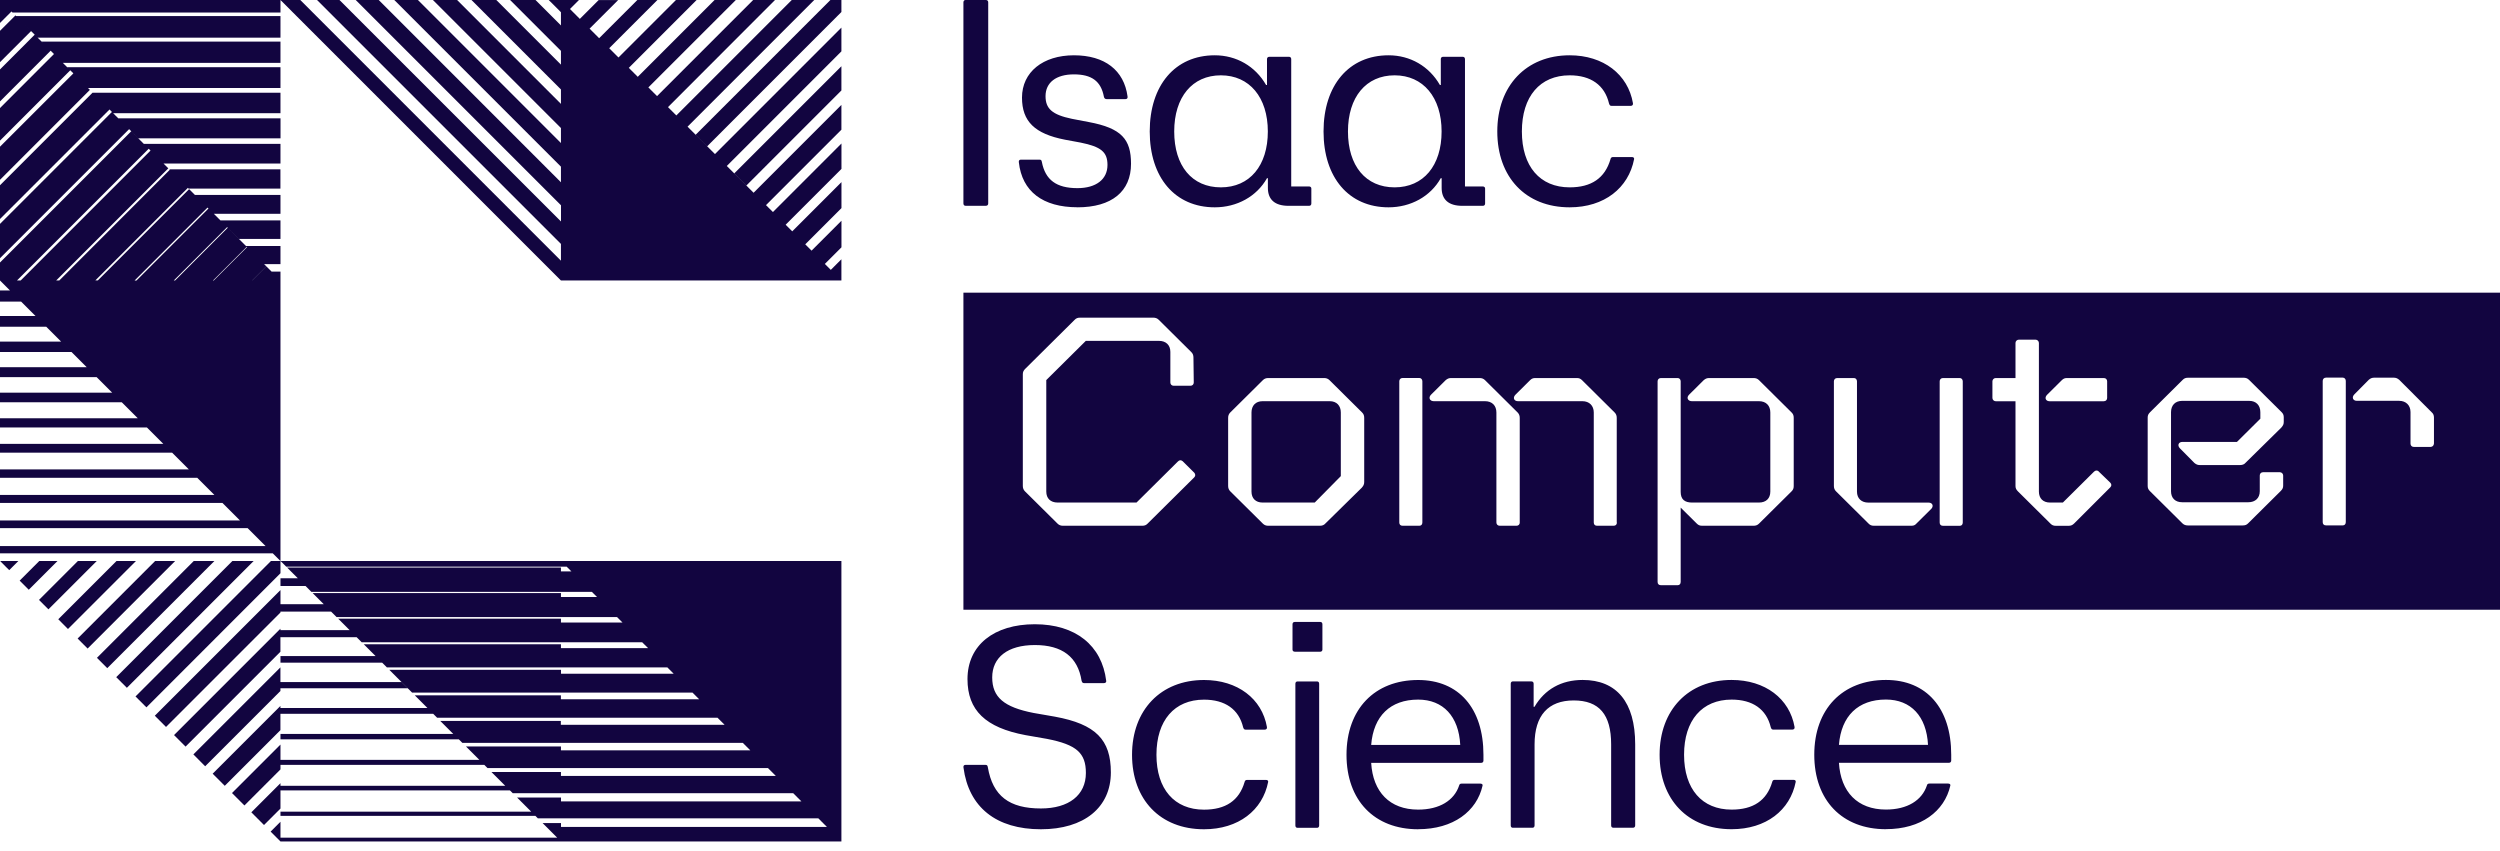 <?xml version="1.0" encoding="UTF-8"?>
<svg width="238px" height="81px" viewBox="0 0 238 81" version="1.1" xmlns="http://www.w3.org/2000/svg" xmlns:xlink="http://www.w3.org/1999/xlink">
    <title>Group 2</title>
    <g id="Page-1" stroke="none" stroke-width="1" fill="none" fill-rule="evenodd">
        <g id="Group-2" fill="#120540" fill-rule="nonzero">
            <path d="M126.59,38.193 L120.198,38.193 C119.542,38.193 119.142,38.615 119.142,39.27 L119.142,46.796 C119.142,47.446 119.542,47.843 120.198,47.843 L125.163,47.843 L127.646,45.326 L127.646,39.27 C127.646,38.62 127.245,38.193 126.59,38.193 L126.59,38.193 Z" id="Path"></path>
            <path d="M91.717,27.863 L91.717,58.049 L238,58.049 L238,27.863 L91.717,27.863 Z M194.893,37.573 L196.29,36.188 C196.435,36.044 196.575,35.989 196.775,35.989 L200.284,35.989 C200.484,35.989 200.6,36.133 200.6,36.302 L200.6,37.885 C200.6,38.054 200.484,38.198 200.284,38.198 L195.119,38.198 C194.748,38.198 194.603,37.861 194.888,37.578 L194.893,37.573 Z M113.696,45.441 L109.246,49.853 C109.106,49.997 108.961,50.052 108.73,50.052 L101.197,50.052 C100.997,50.052 100.827,49.997 100.682,49.853 L97.573,46.771 C97.433,46.632 97.373,46.458 97.373,46.26 L97.373,35.622 C97.373,35.394 97.458,35.255 97.603,35.111 L102.314,30.44 C102.454,30.296 102.599,30.241 102.829,30.241 L109.792,30.241 C109.992,30.241 110.162,30.296 110.307,30.44 L113.415,33.522 C113.561,33.666 113.616,33.835 113.616,34.034 L113.646,36.411 C113.646,36.61 113.506,36.724 113.33,36.724 L111.734,36.724 C111.564,36.724 111.418,36.61 111.418,36.411 L111.418,33.497 C111.418,32.847 110.993,32.45 110.332,32.45 L103.37,32.45 L99.606,36.183 L99.606,46.796 C99.606,47.446 100.006,47.843 100.692,47.843 L108.195,47.843 L112.134,43.936 C112.279,43.793 112.419,43.768 112.59,43.907 L113.701,45.009 C113.816,45.148 113.816,45.321 113.701,45.431 L113.696,45.441 Z M129.873,45.892 C129.873,46.121 129.788,46.26 129.643,46.428 L126.189,49.824 C126.044,49.992 125.874,50.052 125.649,50.052 L120.743,50.052 C120.543,50.052 120.373,49.997 120.228,49.853 L117.119,46.771 C116.979,46.632 116.919,46.458 116.919,46.26 L116.919,39.782 C116.919,39.583 116.974,39.414 117.119,39.27 L120.228,36.188 C120.368,36.044 120.543,35.989 120.743,35.989 L126.049,35.989 C126.249,35.989 126.42,36.044 126.565,36.188 L129.673,39.27 C129.813,39.414 129.873,39.553 129.873,39.782 L129.873,45.892 L129.873,45.892 Z M135.409,49.739 C135.409,49.938 135.294,50.052 135.124,50.052 L133.527,50.052 C133.327,50.052 133.212,49.938 133.212,49.739 L133.212,36.297 C133.212,36.128 133.327,35.984 133.527,35.984 L135.124,35.984 C135.294,35.984 135.409,36.128 135.409,36.297 L135.409,49.739 Z M144.684,49.739 C144.684,49.938 144.544,50.052 144.369,50.052 L142.772,50.052 C142.602,50.052 142.457,49.938 142.457,49.739 L142.457,39.27 C142.457,38.62 142.056,38.193 141.371,38.193 L136.49,38.193 C136.12,38.193 135.95,37.856 136.235,37.573 L137.632,36.188 C137.802,36.044 137.947,35.989 138.147,35.989 L140.855,35.989 C141.055,35.989 141.226,36.044 141.371,36.188 L144.479,39.27 C144.619,39.414 144.679,39.583 144.679,39.782 L144.679,49.739 L144.684,49.739 Z M153.929,49.739 C153.929,49.938 153.814,50.052 153.614,50.052 L152.042,50.052 C151.842,50.052 151.727,49.938 151.727,49.739 L151.727,39.27 C151.727,38.62 151.301,38.193 150.641,38.193 L144.504,38.193 C144.134,38.193 143.989,37.856 144.274,37.573 L145.67,36.188 C145.815,36.044 145.956,35.989 146.156,35.989 L150.12,35.989 C150.32,35.989 150.46,36.044 150.606,36.188 L153.714,39.27 C153.859,39.414 153.914,39.583 153.914,39.782 L153.914,49.739 L153.929,49.739 Z M170.762,46.26 C170.762,46.488 170.707,46.627 170.562,46.771 L167.454,49.853 C167.309,49.997 167.138,50.052 166.938,50.052 L162.058,50.052 C161.828,50.052 161.688,49.997 161.542,49.853 L160.001,48.325 L160.001,55.398 C160.001,55.597 159.886,55.711 159.715,55.711 L158.119,55.711 C157.919,55.711 157.803,55.597 157.803,55.398 L157.803,36.302 C157.803,36.133 157.919,35.989 158.119,35.989 L159.715,35.989 C159.886,35.989 160.001,36.133 160.001,36.302 L160.001,46.825 C160.001,47.56 160.401,47.843 161.087,47.843 L167.449,47.843 C168.135,47.843 168.535,47.446 168.535,46.796 L168.535,39.27 C168.535,38.62 168.135,38.193 167.449,38.193 L161.057,38.193 C160.687,38.193 160.516,37.856 160.802,37.573 L162.198,36.188 C162.368,36.044 162.514,35.989 162.714,35.989 L166.938,35.989 C167.138,35.989 167.309,36.044 167.454,36.188 L170.562,39.27 C170.707,39.414 170.762,39.553 170.762,39.782 L170.762,46.26 L170.762,46.26 Z M183.832,48.468 L182.435,49.853 C182.29,50.022 182.15,50.052 181.919,50.052 L178.411,50.052 C178.18,50.052 178.04,49.997 177.895,49.853 L174.787,46.771 C174.642,46.632 174.587,46.458 174.587,46.26 L174.587,36.302 C174.587,36.133 174.702,35.989 174.902,35.989 L176.499,35.989 C176.669,35.989 176.784,36.133 176.784,36.302 L176.784,46.801 C176.784,47.451 177.209,47.848 177.87,47.848 L183.606,47.848 C183.977,47.848 184.122,48.186 183.837,48.468 L183.832,48.468 Z M186.855,49.744 C186.855,49.943 186.74,50.057 186.569,50.057 L184.973,50.057 C184.773,50.057 184.657,49.943 184.657,49.744 L184.657,36.302 C184.657,36.133 184.773,35.989 184.973,35.989 L186.569,35.989 C186.74,35.989 186.855,36.133 186.855,36.302 L186.855,49.744 Z M200.89,46.404 L197.466,49.829 C197.296,49.997 197.151,50.057 196.926,50.057 L195.729,50.057 C195.499,50.057 195.359,50.002 195.214,49.858 L192.105,46.776 C191.935,46.607 191.875,46.463 191.875,46.265 L191.875,38.198 L189.993,38.198 C189.823,38.198 189.678,38.059 189.678,37.885 L189.678,36.302 C189.678,36.133 189.818,35.989 189.993,35.989 L191.875,35.989 L191.875,32.649 C191.875,32.48 192.02,32.336 192.191,32.336 L193.787,32.336 C193.957,32.336 194.103,32.48 194.103,32.649 L194.103,46.796 C194.103,47.446 194.503,47.843 195.159,47.843 L196.385,47.843 L199.353,44.899 C199.498,44.756 199.694,44.756 199.809,44.899 L200.895,45.947 C201.035,46.091 201.035,46.26 200.895,46.399 L200.89,46.404 Z M217.413,40.169 C217.413,40.367 217.358,40.506 217.183,40.705 L213.789,44.046 C213.649,44.214 213.474,44.274 213.248,44.274 L209.424,44.274 C209.224,44.274 209.084,44.219 208.909,44.075 L207.537,42.691 C207.252,42.408 207.392,42.07 207.767,42.07 L212.958,42.07 L215.185,39.861 L215.185,39.241 C215.185,38.59 214.785,38.163 214.129,38.163 L207.737,38.163 C207.082,38.163 206.681,38.585 206.681,39.241 L206.681,46.766 C206.681,47.416 207.082,47.813 207.737,47.813 L214.044,47.813 C214.7,47.813 215.13,47.416 215.13,46.766 L215.13,45.267 C215.13,45.098 215.245,44.954 215.446,44.954 L217.042,44.954 C217.213,44.954 217.358,45.098 217.358,45.267 L217.358,46.23 C217.358,46.428 217.303,46.567 217.127,46.741 L214.019,49.824 C213.879,49.968 213.734,50.022 213.504,50.022 L208.283,50.022 C208.083,50.022 207.913,49.968 207.767,49.824 L204.659,46.741 C204.519,46.597 204.459,46.458 204.459,46.26 L204.459,39.752 C204.459,39.553 204.514,39.414 204.689,39.241 L207.797,36.158 C207.938,36.014 208.083,35.96 208.313,35.96 L213.589,35.96 C213.789,35.96 213.959,36.014 214.104,36.158 L217.213,39.241 C217.353,39.38 217.413,39.524 217.413,39.722 L217.413,40.174 L217.413,40.169 Z M223.319,49.704 C223.319,49.903 223.204,50.017 223.034,50.017 L221.437,50.017 C221.237,50.017 221.122,49.903 221.122,49.704 L221.122,36.262 C221.122,36.094 221.237,35.95 221.437,35.95 L223.034,35.95 C223.204,35.95 223.319,36.094 223.319,36.262 L223.319,49.704 Z M231.708,42.234 C231.708,42.403 231.568,42.547 231.393,42.547 L229.796,42.547 C229.596,42.547 229.481,42.408 229.481,42.234 L229.481,39.236 C229.481,38.585 229.05,38.159 228.395,38.159 L224.37,38.159 C224,38.159 223.855,37.821 224.14,37.538 L225.512,36.153 C225.682,36.009 225.827,35.955 226.027,35.955 L227.884,35.955 C228.084,35.955 228.224,36.009 228.4,36.153 L231.483,39.236 C231.653,39.375 231.713,39.548 231.713,39.747 L231.713,42.239 L231.708,42.234 Z" id="Shape"></path>
            <path d="M175.067,70.91 C175.286,68.162 176.889,66.597 179.541,66.597 C181.915,66.597 183.407,68.192 183.547,70.91 L175.067,70.91 Z M179.541,78.936 C182.885,78.936 185.119,77.233 185.672,74.787 C185.701,74.678 185.617,74.594 185.453,74.594 L183.686,74.594 C183.547,74.594 183.467,74.648 183.437,74.787 C182.969,76.188 181.586,77.07 179.541,77.07 C176.834,77.07 175.232,75.391 175.067,72.618 L185.537,72.618 C185.676,72.618 185.756,72.534 185.756,72.4 L185.756,71.851 C185.756,67.424 183.407,64.731 179.541,64.731 C175.396,64.731 172.719,67.508 172.719,71.851 C172.719,76.193 175.371,78.941 179.541,78.941 M164.846,78.941 C168.136,78.941 170.425,77.129 170.952,74.436 C170.977,74.297 170.867,74.242 170.733,74.242 L168.967,74.242 C168.827,74.242 168.748,74.297 168.718,74.436 C168.195,76.223 166.896,77.075 164.851,77.075 C162.035,77.075 160.323,75.124 160.323,71.851 C160.323,68.578 162.035,66.602 164.851,66.602 C166.842,66.602 168.165,67.508 168.578,69.241 C168.633,69.405 168.688,69.459 168.827,69.459 L170.624,69.459 C170.763,69.459 170.872,69.375 170.843,69.212 C170.375,66.518 168.051,64.731 164.846,64.731 C160.731,64.731 157.994,67.588 157.994,71.851 C157.994,76.114 160.676,78.941 164.846,78.941 M144.021,78.803 L145.897,78.803 C146.007,78.803 146.091,78.719 146.091,78.585 L146.091,70.861 C146.091,68.113 147.39,66.682 149.818,66.682 C152.247,66.682 153.381,68.028 153.381,70.861 L153.381,78.585 C153.381,78.724 153.466,78.803 153.6,78.803 L155.451,78.803 C155.591,78.803 155.67,78.719 155.67,78.585 L155.67,70.861 C155.67,66.845 153.904,64.731 150.669,64.731 C148.624,64.731 147.052,65.637 146.086,67.286 L146.002,67.286 L146.002,65.087 C146.002,64.949 145.917,64.869 145.783,64.869 L144.016,64.869 C143.907,64.869 143.822,64.953 143.822,65.087 L143.822,78.585 C143.822,78.724 143.907,78.803 144.016,78.803 M130.536,70.915 C130.755,68.167 132.357,66.602 135.009,66.602 C137.383,66.602 138.876,68.197 139.015,70.915 L130.536,70.915 Z M135.009,78.941 C138.353,78.941 140.587,77.238 141.14,74.792 C141.17,74.683 141.085,74.599 140.921,74.599 L139.154,74.599 C139.015,74.599 138.935,74.653 138.906,74.792 C138.438,76.193 137.054,77.075 135.009,77.075 C132.302,77.075 130.7,75.396 130.536,72.623 L141.005,72.623 C141.145,72.623 141.224,72.539 141.224,72.405 L141.224,71.856 C141.224,67.429 138.876,64.736 135.009,64.736 C130.864,64.736 128.187,67.513 128.187,71.856 C128.187,76.198 130.839,78.946 135.009,78.946 M123.047,61.849 C123.047,61.958 123.131,62.042 123.265,62.042 L125.699,62.042 C125.808,62.042 125.893,61.958 125.893,61.849 L125.893,59.428 C125.893,59.289 125.808,59.21 125.699,59.21 L123.265,59.21 C123.126,59.21 123.047,59.294 123.047,59.428 L123.047,61.849 Z M123.514,78.808 L125.39,78.808 C125.5,78.808 125.584,78.724 125.584,78.59 L125.584,65.092 C125.584,64.953 125.5,64.874 125.39,64.874 L123.514,64.874 C123.405,64.874 123.32,64.958 123.32,65.092 L123.32,78.59 C123.32,78.728 123.405,78.808 123.514,78.808 M114.622,78.946 C117.906,78.946 120.2,77.134 120.728,74.44 C120.753,74.302 120.643,74.247 120.504,74.247 L118.737,74.247 C118.598,74.247 118.518,74.302 118.488,74.44 C117.966,76.228 116.667,77.08 114.622,77.08 C111.805,77.08 110.094,75.129 110.094,71.856 C110.094,68.583 111.805,66.607 114.622,66.607 C116.612,66.607 117.936,67.513 118.349,69.246 C118.404,69.41 118.459,69.464 118.598,69.464 L120.394,69.464 C120.534,69.464 120.643,69.38 120.613,69.217 C120.145,66.523 117.822,64.736 114.622,64.736 C110.507,64.736 107.77,67.593 107.77,71.856 C107.77,76.119 110.447,78.946 114.622,78.946 M99.096,78.946 C103.187,78.946 105.754,76.887 105.754,73.529 C105.754,70.425 104.316,68.939 100.425,68.226 L98.38,67.87 C95.588,67.32 94.458,66.384 94.458,64.488 C94.458,62.592 95.921,61.408 98.519,61.408 C101.117,61.408 102.609,62.537 102.968,64.815 C103.022,65.008 103.107,65.033 103.217,65.033 L105.093,65.033 C105.232,65.033 105.341,64.949 105.311,64.815 C104.898,61.433 102.386,59.428 98.514,59.428 C94.643,59.428 92.105,61.408 92.105,64.651 C92.105,67.617 93.817,69.271 97.628,69.984 L99.673,70.341 C102.49,70.89 103.376,71.687 103.376,73.584 C103.376,75.698 101.749,76.966 99.096,76.966 C96.086,76.966 94.508,75.782 94.04,73.034 C94.016,72.871 93.956,72.816 93.822,72.816 L91.916,72.816 C91.776,72.816 91.697,72.901 91.722,73.064 C92.219,76.857 94.842,78.946 99.096,78.946" id="Shape"></path>
            <path d="M149.43,19.737 C152.736,19.737 155.037,17.891 155.567,15.148 C155.592,15.007 155.482,14.951 155.347,14.951 L153.571,14.951 C153.431,14.951 153.351,15.007 153.321,15.148 C152.791,16.968 151.491,17.836 149.435,17.836 C146.604,17.836 144.883,15.849 144.883,12.516 C144.883,9.183 146.604,7.171 149.435,7.171 C151.436,7.171 152.766,8.093 153.181,9.858 C153.236,10.025 153.291,10.08 153.431,10.08 L155.237,10.08 C155.377,10.08 155.487,9.994 155.457,9.828 C154.987,7.085 152.651,5.264 149.43,5.264 C145.293,5.264 142.542,8.174 142.542,12.516 C142.542,16.857 145.233,19.737 149.43,19.737 M128.326,12.516 C128.326,9.243 130.047,7.171 132.768,7.171 C135.489,7.171 137.24,9.268 137.24,12.516 C137.24,15.763 135.519,17.836 132.768,17.836 C130.017,17.836 128.326,15.793 128.326,12.516 M132.188,19.737 C134.299,19.737 136.185,18.703 137.16,16.963 L137.245,16.963 L137.245,17.886 C137.245,19.005 137.91,19.595 139.216,19.595 L141.162,19.595 C141.302,19.595 141.382,19.51 141.382,19.374 L141.382,17.946 C141.382,17.836 141.297,17.75 141.162,17.75 L139.466,17.75 L139.466,5.627 C139.466,5.486 139.381,5.406 139.246,5.406 L137.385,5.406 C137.245,5.406 137.165,5.491 137.165,5.627 L137.165,8.093 L137.08,8.093 C136.054,6.303 134.249,5.264 132.193,5.264 C128.416,5.264 126.001,8.119 126.001,12.516 C126.001,16.913 128.416,19.737 132.193,19.737 M111.785,12.516 C111.785,9.243 113.506,7.171 116.227,7.171 C118.948,7.171 120.698,9.268 120.698,12.516 C120.698,15.763 118.978,17.836 116.227,17.836 C113.476,17.836 111.785,15.793 111.785,12.516 M115.646,19.737 C117.757,19.737 119.643,18.703 120.618,16.963 L120.703,16.963 L120.703,17.886 C120.703,19.005 121.369,19.595 122.674,19.595 L124.62,19.595 C124.76,19.595 124.84,19.51 124.84,19.374 L124.84,17.946 C124.84,17.836 124.755,17.75 124.62,17.75 L122.924,17.75 L122.924,5.627 C122.924,5.486 122.839,5.406 122.704,5.406 L120.844,5.406 C120.703,5.406 120.618,5.491 120.618,5.627 L120.618,8.093 L120.533,8.093 C119.508,6.303 117.702,5.264 115.646,5.264 C111.87,5.264 109.454,8.119 109.454,12.516 C109.454,16.913 111.87,19.737 115.646,19.737 M102.566,19.737 C105.843,19.737 107.673,18.224 107.673,15.592 C107.673,13.267 106.783,12.203 103.647,11.618 L102.036,11.31 C100.15,10.917 99.535,10.332 99.535,9.152 C99.535,7.866 100.536,7.08 102.231,7.08 C103.927,7.08 104.812,7.725 105.092,9.208 C105.117,9.319 105.177,9.435 105.342,9.435 L107.148,9.435 C107.288,9.435 107.373,9.349 107.343,9.183 C107.008,6.691 105.177,5.264 102.236,5.264 C99.295,5.264 97.294,6.863 97.294,9.293 C97.294,11.563 98.515,12.738 101.376,13.297 L102.876,13.575 C104.822,13.968 105.432,14.472 105.432,15.703 C105.432,17.074 104.347,17.911 102.571,17.911 C100.571,17.911 99.515,17.13 99.185,15.42 C99.155,15.279 99.13,15.198 98.965,15.198 L97.189,15.198 C97.049,15.198 96.969,15.284 96.994,15.45 C97.299,18.224 99.27,19.732 102.576,19.732 M91.912,19.59 L93.858,19.59 C93.998,19.59 94.078,19.505 94.078,19.368 L94.078,0.222 C94.078,0.081 93.993,-1.64984557e-14 93.858,-1.64984557e-14 L91.912,-1.64984557e-14 C91.802,-1.64984557e-14 91.717,0.086 91.717,0.222 L91.717,19.368 C91.717,19.51 91.802,19.59 91.912,19.59" id="Shape"></path>
            <path d="M18.409,71.82 L19.532,72.948 L26.696,65.783 L26.696,65.524 L38.809,65.524 L38.22,64.935 L26.696,64.935 L26.696,63.533 L18.404,71.825 L18.409,71.82 Z M0.065,53.405 L0.035,53.435 L0.878,54.278 L1.751,53.405 L0.065,53.405 Z M3.742,53.405 L1.871,55.276 L2.739,56.144 L5.478,53.405 L3.737,53.405 L3.742,53.405 Z M7.419,53.405 L3.712,57.112 L4.61,58.01 L9.215,53.405 L7.419,53.405 L7.419,53.405 Z M11.095,53.405 L5.548,58.953 L6.471,59.881 L12.941,53.41 L11.09,53.41 L11.095,53.405 Z M14.772,53.405 L7.389,60.789 L8.341,61.742 L16.678,53.405 L14.767,53.405 L14.772,53.405 Z M18.449,53.405 L9.23,62.625 L10.212,63.608 L20.415,53.405 L18.449,53.405 Z M22.126,53.405 L11.065,64.466 L12.078,65.479 L24.151,53.405 L22.131,53.405 L22.126,53.405 Z M53.412,53.405 L25.798,53.405 L12.901,66.302 L13.939,67.34 L26.701,54.572 L26.701,53.4 L27.25,53.949 L53.402,53.949 C53.402,53.949 53.402,53.949 53.402,53.949 L53.95,53.949 L54.399,54.398 L53.402,54.398 L53.402,54.029 L27.329,54.029 L28.352,55.051 L26.701,55.051 L26.701,55.79 L29.09,55.79 L29.644,56.344 L53.402,56.344 C53.402,56.344 56.345,56.344 56.345,56.344 L56.834,56.832 L53.402,56.832 L53.402,56.463 L29.764,56.463 L30.822,57.521 L26.701,57.521 L26.701,56.174 L14.737,68.138 L15.805,69.206 L26.701,58.309 L26.701,58.224 L31.52,58.224 L32.039,58.743 L53.402,58.743 C53.402,58.743 58.74,58.743 58.74,58.743 L59.264,59.267 L53.402,59.267 L53.402,58.898 L32.194,58.898 L33.286,59.991 L26.696,59.991 L26.696,59.851 L16.568,69.979 L17.666,71.077 L26.696,62.046 L26.696,60.659 L33.95,60.659 L34.434,61.143 L53.402,61.143 C53.402,61.143 61.134,61.143 61.134,61.143 L61.698,61.702 L53.402,61.702 L53.402,61.333 L34.628,61.333 L35.756,62.46 L26.701,62.46 L26.701,63.089 L36.384,63.089 L36.833,63.538 L53.407,63.538 C53.407,63.538 63.534,63.538 63.534,63.538 L64.133,64.137 L53.407,64.137 L53.407,63.768 L37.063,63.768 L39.228,65.933 L53.402,65.933 C53.402,65.933 65.924,65.933 65.924,65.933 L66.557,66.567 L53.397,66.567 L53.397,66.197 L39.487,66.197 L40.69,67.4 L26.696,67.4 L26.696,67.205 L20.245,73.656 L21.398,74.809 L26.696,69.51 L26.696,67.954 L41.239,67.954 L41.613,68.328 L53.392,68.328 C53.392,68.328 68.308,68.328 68.308,68.328 L68.982,69.001 L53.392,69.001 L53.392,68.632 L41.912,68.632 L43.149,69.869 L26.701,69.869 L26.701,70.383 L43.678,70.383 L44.017,70.723 L53.402,70.723 C53.402,70.723 70.718,70.723 70.718,70.723 L71.427,71.431 L53.402,71.431 L53.402,71.062 L44.357,71.062 C44.357,71.062 45.634,72.339 45.634,72.339 L26.701,72.339 L26.701,70.882 L22.086,75.497 L23.268,76.68 L26.701,73.247 L26.701,72.818 L46.108,72.818 L46.412,73.122 L53.402,73.122 C53.402,73.122 73.113,73.122 73.113,73.122 L73.856,73.866 L53.402,73.866 L53.402,73.497 L46.786,73.497 L48.098,74.809 L26.701,74.809 L26.701,74.559 L23.927,77.333 L25.134,78.541 L26.701,76.974 L26.701,75.243 L48.542,75.243 L48.812,75.512 L53.407,75.512 C53.407,75.512 75.513,75.512 75.513,75.512 L76.296,76.296 L53.407,76.296 L53.407,75.926 L49.226,75.926 L50.573,77.273 L26.701,77.273 L26.701,77.673 L50.972,77.673 L51.206,77.907 L53.407,77.907 C53.407,77.907 77.907,77.907 77.907,77.907 L78.725,78.725 L53.407,78.725 L53.407,78.356 L51.655,78.356 L53.042,79.743 L26.701,79.743 L26.701,78.231 L25.763,79.169 L26.701,80.107 L80.102,80.107 L80.102,53.405 L53.402,53.405 L53.412,53.405 Z M6.32556338e-16,44.684 L6.32556338e-16,45.487 L18.778,45.487 L17.975,44.684 L6.32556338e-16,44.684 Z M-2.55622082e-16,34.955 L-2.55622082e-16,35.903 L9.2,35.903 L8.252,34.955 L-2.55622082e-16,34.955 Z M1.88467128e-16,32.52 L1.88467128e-16,33.508 L6.805,33.508 L5.817,32.52 L1.88467128e-16,32.52 Z M1.88467128e-16,30.085 L1.88467128e-16,31.108 L4.41,31.108 L3.387,30.085 L1.88467128e-16,30.085 Z M-3.35774768e-17,27.655 L-3.35774768e-17,28.713 L2.011,28.713 L0.953,27.655 L-3.35774768e-17,27.655 Z M25.853,25.854 L26.701,26.702 L26.701,25.854 L25.853,25.854 Z M79.095,25.695 L80.102,26.702 L80.102,24.682 L79.095,25.69 L79.095,25.695 Z M77.259,23.859 L78.526,25.126 L80.107,23.544 L80.107,21.015 L77.259,23.864 L77.259,23.859 Z M23.488,23.494 L23.523,23.529 L20.345,26.707 L20.275,26.707 L23.488,23.494 Z M19.756,19.762 L19.846,19.852 L12.991,26.707 L12.812,26.707 L19.756,19.762 Z M6.32556338e-16,24.991 L6.32556338e-16,26.702 L10.681,37.384 L6.32556338e-16,37.384 L6.32556338e-16,38.297 L11.594,38.297 L13.56,40.263 L13.116,39.819 L6.32556338e-16,39.819 L6.32556338e-16,40.697 L13.989,40.697 L15.546,42.254 L6.32556338e-16,42.254 L6.32556338e-16,43.092 L16.384,43.092 L20.41,47.118 L6.32556338e-16,47.118 L6.32556338e-16,47.882 L21.178,47.882 L22.844,49.548 L6.32556338e-16,49.548 L6.32556338e-16,50.277 L23.573,50.277 L25.279,51.983 L6.32556338e-16,51.983 L6.32556338e-16,52.676 L25.967,52.676 L26.701,53.41 L26.701,26.702 L25.359,25.36 L24.017,26.702 L24.007,26.702 L25.354,25.355 L25.144,25.146 L26.701,25.146 L26.701,23.42 L23.418,23.42 L21.682,21.683 L16.668,26.702 L16.543,26.702 L21.622,21.623 L21.682,21.683 L22.75,22.746 L26.701,22.746 L26.701,20.985 L20.988,20.985 L20.355,20.351 L26.701,20.351 L26.701,18.555 L18.554,18.555 L18.005,18.006 L9.314,26.697 L9.075,26.697 L17.885,17.886 L17.955,17.956 L26.696,17.956 L26.696,16.12 L16.119,16.12 L16.164,16.165 L5.642,26.702 L5.348,26.702 L16.024,16.025 L14.333,14.334 L1.966,26.702 L1.616,26.702 L14.159,14.159 L14.333,14.334 L15.56,15.566 L26.701,15.566 L26.701,13.695 L13.69,13.695 L13.166,13.172 L12.492,12.498 L6.32556338e-16,24.991 Z M6.32556338e-16,17.637 L6.32556338e-16,20.85 L10.427,10.423 L10.656,10.657 L6.32556338e-16,21.314 L6.32556338e-16,24.582 L12.293,12.293 L12.497,12.498 L13.171,13.172 L26.706,13.172 L26.706,11.266 L11.26,11.266 L10.771,10.777 L26.701,10.777 L26.701,8.831 L8.825,8.831 L8.815,8.821 L6.32556338e-16,17.637 Z M6.396,6.396 L6.695,6.696 L6.985,6.985 L6.32556338e-16,13.965 L6.32556338e-16,17.118 L8.556,8.557 L8.376,8.377 L26.701,8.377 L26.701,6.396 L6.396,6.396 Z M69.905,16.504 L71.057,17.657 L80.102,8.611 L80.102,6.306 L69.905,16.504 Z M3.961,3.961 L4.824,4.825 L5.139,5.144 L6.32556338e-16,10.288 L6.32556338e-16,13.386 L6.69,6.691 L5.977,5.982 L26.701,5.982 L26.701,3.961 L3.961,3.961 Z M1.88467128e-16,6.611 L1.88467128e-16,9.654 L4.824,4.825 L3.303,3.303 L1.88467128e-16,6.611 Z M1.532,1.532 L2.963,2.964 L3.592,3.587 L26.701,3.587 L26.701,1.532 L1.532,1.532 Z M-3.35774768e-17,2.934 L-3.35774768e-17,5.917 L2.958,2.959 L1.532,1.532 L1.472,1.467 L-3.35774768e-17,2.934 Z M-4.16915824e-15,2.185 L1.093,1.093 L-4.16915824e-15,0 L-4.16915824e-15,2.185 Z M56.999,0 L55.198,1.801 L56.126,2.729 L58.849,0.005 L56.999,0.005 L56.999,0 Z M71.701,0 L62.551,9.15 L61.723,8.322 L70.05,0 L68.029,0 L60.715,7.314 L59.862,6.461 L66.318,0 L64.352,0 L58.879,5.473 L57.996,4.59 L62.586,0 L60.675,0 L57.038,3.637 L56.126,2.724 L54.26,0.858 L55.118,0 L52.239,0 L53.402,1.162 L53.402,2.42 L50.982,0 L48.562,0 L53.402,4.84 L53.402,6.152 L47.25,0 L44.885,0 L53.402,8.517 L53.402,9.889 L43.518,0 L41.214,0 L53.402,12.189 L53.402,13.616 L39.787,0 L37.537,0 L53.402,15.866 L53.402,17.353 L36.055,0 L33.865,0 L53.407,19.543 L53.407,21.085 L32.318,0 L30.183,0 L53.402,23.22 L53.402,24.817 L28.587,0 L-1.1438005e-15,0 L1.192,1.192 L26.701,1.192 L26.701,0 L53.402,26.702 L80.102,26.702 L79.095,25.695 L77.259,23.859 L76.66,23.26 L80.107,19.812 L80.107,17.338 L75.423,22.023 L74.794,21.394 L80.107,16.08 L80.107,13.661 L73.582,20.186 L72.923,19.528 L80.102,12.348 L80.102,9.988 L71.741,18.35 L69.192,15.801 L80.102,4.889 L80.102,2.629 L68.064,14.668 L68.688,15.292 L66.228,12.832 L64.392,10.996 L63.594,10.198 L73.781,0 L71.701,0 Z M75.378,0 L64.387,10.991 L65.455,12.059 L77.518,0 L75.383,0 L75.378,0 Z M79.055,0 L66.228,12.827 L67.326,13.925 L80.102,1.143 L80.102,0 L79.055,0 Z" id="Shape"></path>
        </g>
    </g>
</svg>